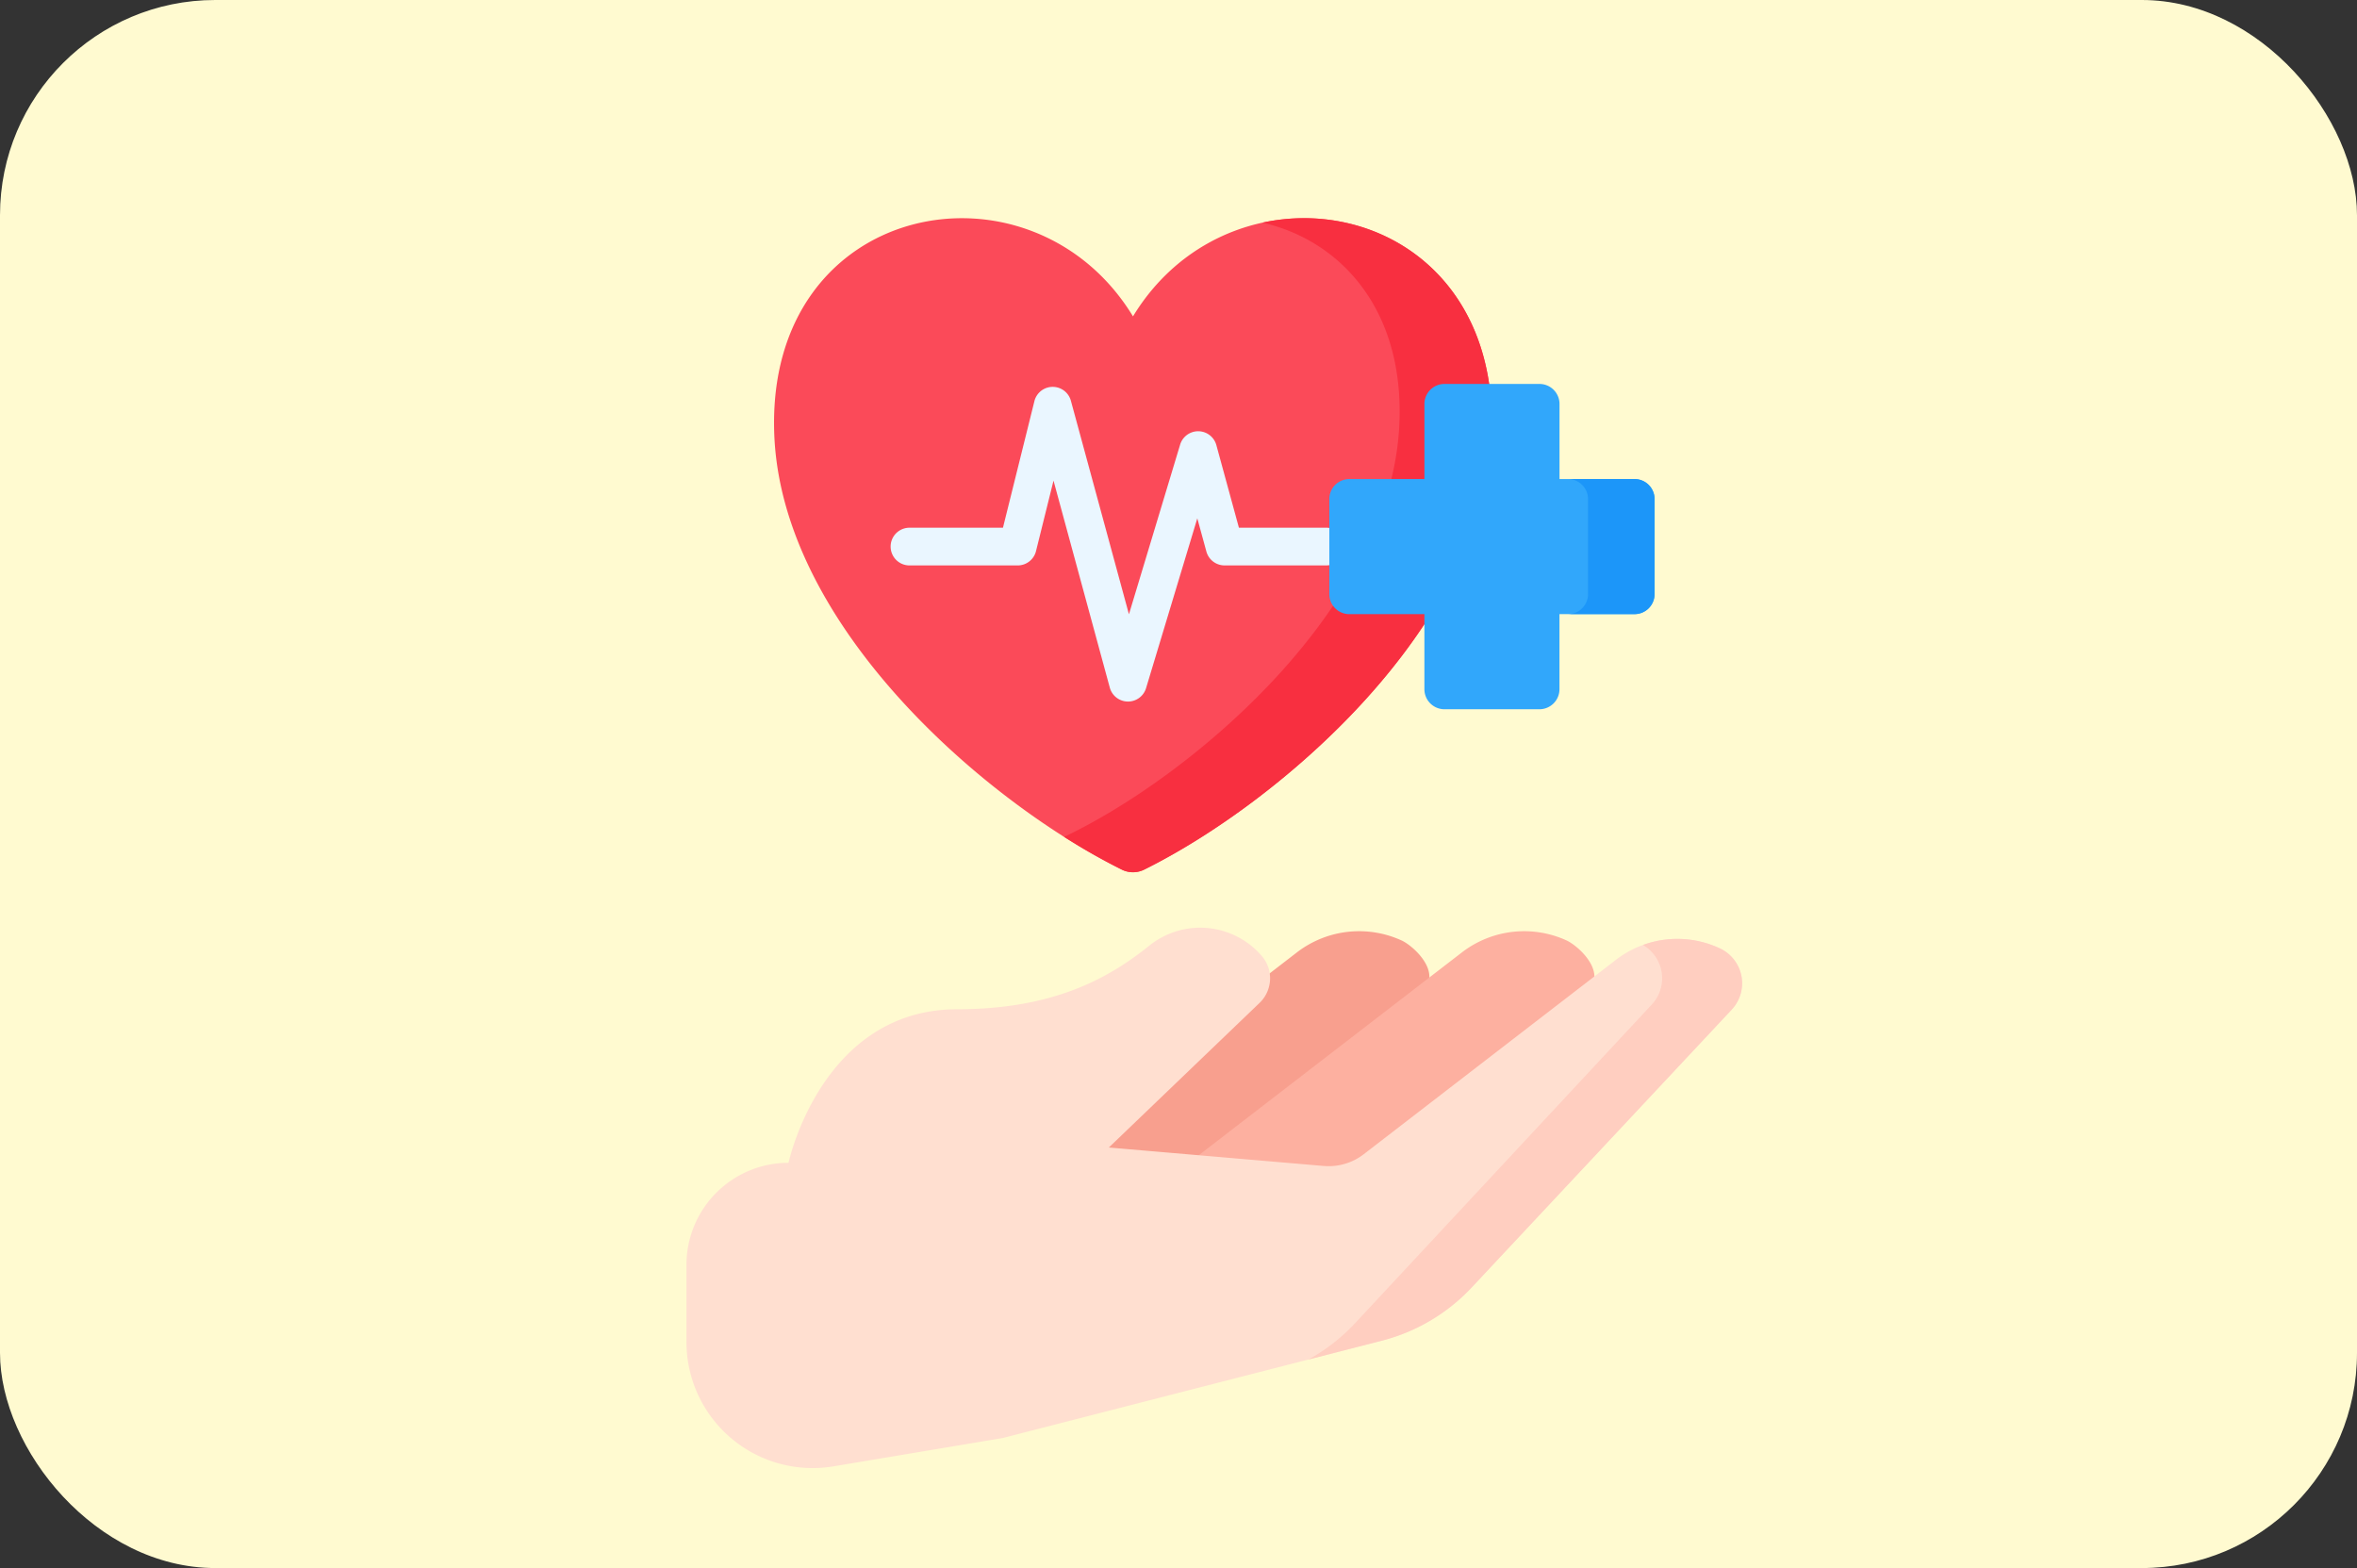 <svg xmlns="http://www.w3.org/2000/svg" width="230" height="153" viewBox="0 0 230 153">
  <rect x="0" y="0" width="230" height="153" fill="#333333" stroke="none"/>
  <g id="Grupo_1071130" data-name="Grupo 1071130" transform="translate(-999.855 -1421)">
    <rect id="Rectángulo_375952" data-name="Rectángulo 375952" width="230" height="153" rx="21" transform="translate(999.855 1421)" fill="#fffad0"/>
    <g id="latido-del-corazon_1_" data-name="latido-del-corazon (1)" transform="translate(1027.08 1442.291)">
      <g id="Grupo_1067099" data-name="Grupo 1067099" transform="translate(39.761 69.231)">
        <g id="Grupo_1067098" data-name="Grupo 1067098">
          <path id="Trazado_805639" data-name="Trazado 805639" d="M216.039,292.973a9.957,9.957,0,0,0-10.153,1.106l-26.343,20.3,3.493,16.861a18.211,18.211,0,0,0,8.767-5.194l26.365-28.166c1.744-1.863-.921-4.335-2.129-4.91Z" transform="translate(-146.247 -291.727)" fill="#f89f8e"/>
          <path id="Trazado_805640" data-name="Trazado 805640" d="M283.642,292.973a9.957,9.957,0,0,0-10.153,1.106l-26.343,20.3,3.493,16.861a18.211,18.211,0,0,0,8.767-5.194l26.365-28.166C287.516,296.02,284.85,293.548,283.642,292.973Z" transform="translate(-197.747 -291.727)" fill="#fdb0a0"/>
          <path id="Trazado_805641" data-name="Trazado 805641" d="M140.618,292.668a9.8,9.8,0,0,0-10.153,1.106l-24.613,18.97a5.613,5.613,0,0,1-3.907,1.147l-20.968-1.8,14.713-14.115a3.324,3.324,0,0,0,.232-4.55A7.919,7.919,0,0,0,84.918,292.4c-3.77,3.027-9.15,6.2-18.718,6.2-13.273,0-16.479,14.981-16.479,14.981a9.96,9.96,0,0,0-9.96,9.96v7.512A12.315,12.315,0,0,0,54.109,343.2l16.5-2.761,37-9.5a18.21,18.21,0,0,0,8.767-5.194l25.379-27.112a3.755,3.755,0,0,0-1.143-5.964Z" transform="translate(-39.761 -290.645)" fill="#ffdfd0"/>
          <path id="Trazado_805642" data-name="Trazado 805642" d="M335.836,302.118l-25.378,27.113a18.22,18.22,0,0,1-8.768,5.192l-7.173,1.843a18.3,18.3,0,0,0,4.547-3.529l28.966-31.11a3.754,3.754,0,0,0-.859-5.813,9.773,9.773,0,0,1,7.521.339,3.756,3.756,0,0,1,1.143,5.965Z" transform="translate(-233.835 -294.13)" fill="#ffcec0"/>
        </g>
      </g>
      <g id="Grupo_1067104" data-name="Grupo 1067104" transform="translate(48.308 0)">
        <g id="Grupo_1067102" data-name="Grupo 1067102">
          <g id="Grupo_1067101" data-name="Grupo 1067101">
            <g id="Grupo_1067100" data-name="Grupo 1067100">
              <path id="Trazado_805643" data-name="Trazado 805643" d="M110.668,9.58C100.794-6.652,74.8-1.887,75.662,21.074c.714,18.921,20.909,36.056,33.923,42.491a2.444,2.444,0,0,0,2.164,0c13.015-6.435,33.209-23.57,33.923-42.491.866-22.961-25.131-27.726-35.005-11.494Z" transform="translate(-75.641 0)" fill="#fb4a59"/>
              <path id="Trazado_805644" data-name="Trazado 805644" d="M236.2,21.075C235.49,40,215.3,57.13,202.28,63.566a2.446,2.446,0,0,1-2.163,0,61.554,61.554,0,0,1-5.638-3.2c12.255-5.806,32.033-22.258,32.72-40.462.42-11.165-5.883-17.777-13.374-19.47C224.666-1.915,236.8,5.268,236.2,21.075Z" transform="translate(-166.172 -0.001)" fill="#f82f40"/>
            </g>
          </g>
          <path id="Trazado_805645" data-name="Trazado 805645" d="M146.567,99.8h-.026a1.84,1.84,0,0,1-1.751-1.357l-5.492-20.2-1.708,6.875a1.84,1.84,0,0,1-1.786,1.4H125.244a1.84,1.84,0,1,1,0-3.681h9.121l3.067-12.345a1.84,1.84,0,0,1,3.562-.039l5.664,20.833,4.994-16.551a1.84,1.84,0,0,1,3.537.046l2.2,8.055h8.519a1.84,1.84,0,1,1,0,3.681H155.99a1.84,1.84,0,0,1-1.775-1.355l-.886-3.239-5,16.569A1.841,1.841,0,0,1,146.567,99.8Z" transform="translate(-112.027 -52.638)" fill="#eaf6ff"/>
        </g>
        <g id="Grupo_1067103" data-name="Grupo 1067103" transform="translate(54.184 16.172)">
          <path id="Trazado_805646" data-name="Trazado 805646" d="M332.9,77.173h-7.323V69.85a1.956,1.956,0,0,0-1.956-1.956H314.35a1.956,1.956,0,0,0-1.956,1.956v7.323H305.07a1.956,1.956,0,0,0-1.956,1.956V88.4a1.956,1.956,0,0,0,1.956,1.956h7.323v7.323a1.956,1.956,0,0,0,1.956,1.956h9.267a1.956,1.956,0,0,0,1.956-1.956V90.353H332.9a1.956,1.956,0,0,0,1.956-1.956V79.129A1.956,1.956,0,0,0,332.9,77.173Z" transform="translate(-303.114 -67.894)" fill="#31a7fb"/>
          <path id="Trazado_805647" data-name="Trazado 805647" d="M409.334,108.806v9.266a1.956,1.956,0,0,1-1.955,1.958h-6.493a1.957,1.957,0,0,0,1.958-1.958v-9.266a1.956,1.956,0,0,0-1.958-1.955h6.493A1.956,1.956,0,0,1,409.334,108.806Z" transform="translate(-377.597 -97.571)" fill="#1c96f9"/>
        </g>
      </g>
    </g>
  </g>
</svg>
